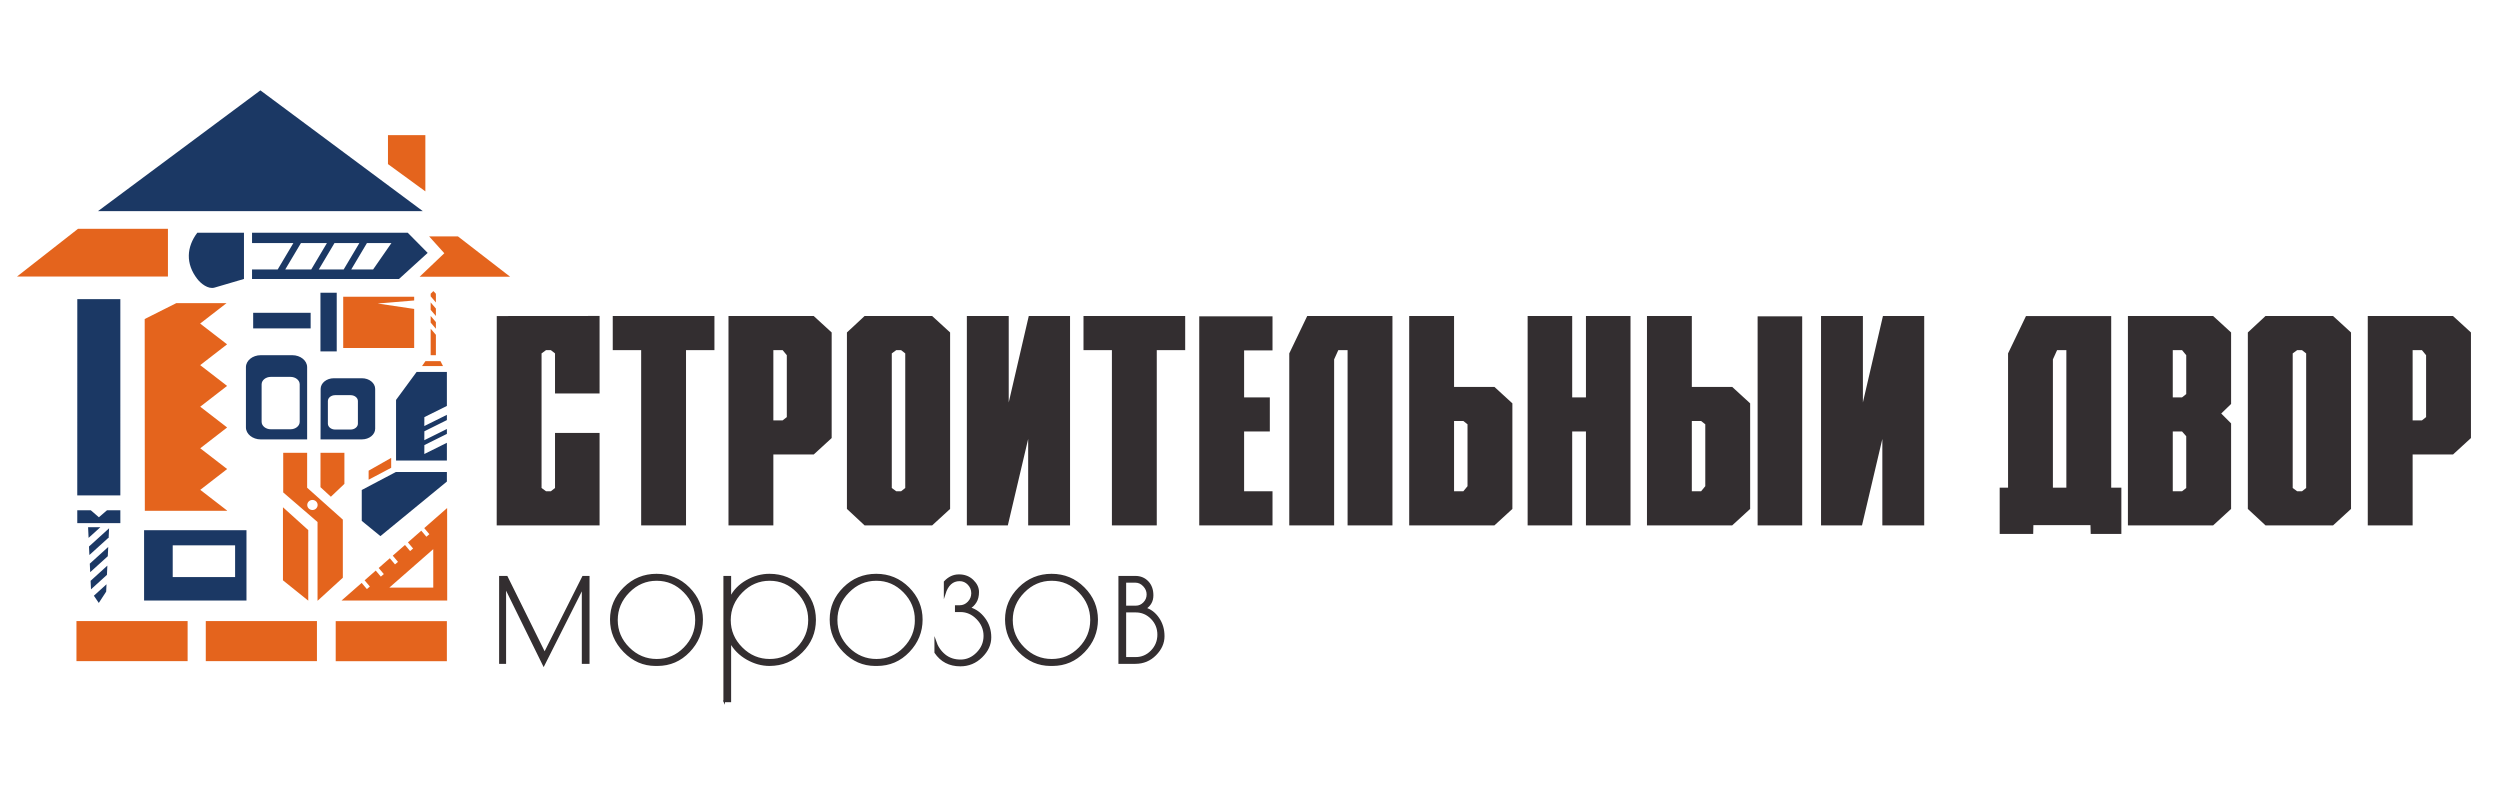 <?xml version="1.0" encoding="UTF-8"?>
<!DOCTYPE svg PUBLIC "-//W3C//DTD SVG 1.1//EN" "http://www.w3.org/Graphics/SVG/1.1/DTD/svg11.dtd">
<!-- Creator: CorelDRAW -->
<svg xmlns="http://www.w3.org/2000/svg" xml:space="preserve" width="120mm" height="39mm" version="1.1" style="shape-rendering:geometricPrecision; text-rendering:geometricPrecision; image-rendering:optimizeQuality; fill-rule:evenodd; clip-rule:evenodd"
viewBox="0 0 12000 3900"
 xmlns:xlink="http://www.w3.org/1999/xlink"
 xmlns:xodm="http://www.corel.com/coreldraw/odm/2003">
 <defs>
  <style type="text/css">
   <![CDATA[
    .str0 {stroke:#332E30;stroke-width:7.62;stroke-miterlimit:22.926}
    .fil2 {fill:#1B3864}
    .fil1 {fill:#E4641D}
    .fil0 {fill:#332E30;fill-rule:nonzero}
   ]]>
  </style>
 </defs>
 <g id="Слой_x0020_1">
  <g id="_105553158260480">
   <g>
    <path class="fil0 str0" d="M2399.6 3182.61l0 -414.39 33.16 0 181.41 366.51 184.18 -366.51 27.63 0 0 414.39 -29.47 0 0 -360.07 -186.94 371.13 -184.18 -374.81 0 363.75 -25.79 0zm532.27 -209.04c0,-58.32 21.49,-108.83 64.47,-151.49 42.97,-42.67 94.71,-64 155.17,-64 60.47,0 112.05,21.33 154.72,64 42.66,42.66 64,93.33 64,151.95 0,58.63 -20.87,109.74 -62.62,153.33 -41.75,43.59 -92.4,65.38 -151.96,65.38l-9.2 0c-57.72,0 -107.9,-21.94 -150.56,-65.83 -42.67,-43.91 -64.02,-95.01 -64.02,-153.34zm408.89 2.3c0,-51.88 -18.57,-96.84 -55.71,-134.91 -37.15,-38.06 -81.5,-57.09 -133.08,-57.09 -51.56,0 -96.23,19.19 -133.99,57.55 -37.76,38.37 -56.64,83.35 -56.64,134.91 0,51.58 18.88,96.23 56.64,133.99 37.76,37.76 82.57,56.64 134.46,56.64 51.87,0 96.23,-18.88 133.06,-56.64 36.84,-37.76 55.26,-82.57 55.26,-134.45zm135.36 390.92l0 -598.57 29.47 0 0 101.29c16.58,-33.77 42.52,-60.78 77.81,-81.05 35.31,-20.24 71.98,-30.38 110.05,-30.38 60.79,0 112.51,21.33 155.18,64 42.66,42.66 63.99,93.78 63.99,153.34 0,59.54 -21.33,110.65 -63.99,153.32 -42.67,42.67 -94.39,64 -155.18,64 -36.82,0 -72.75,-9.97 -107.73,-29.92 -35,-19.95 -61.7,-46.81 -80.13,-80.58l0 284.55 -29.47 0zm27.63 -390.46c0,51.58 18.88,96.23 56.63,133.99 37.76,37.76 82.58,56.64 134.46,56.64 51.87,0 96.23,-18.88 133.07,-56.64 36.83,-37.76 55.25,-82.57 55.25,-134.45 0,-51.88 -18.57,-96.84 -55.71,-134.91 -37.14,-38.06 -81.5,-57.09 -133.08,-57.09 -51.56,0 -96.23,19.19 -133.99,57.55 -37.75,38.37 -56.63,83.35 -56.63,134.91zm482.55 -2.76c0,-58.32 21.49,-108.83 64.46,-151.49 42.98,-42.67 94.71,-64 155.17,-64 60.48,0 112.06,21.33 154.72,64 42.67,42.66 64,93.33 64,151.95 0,58.63 -20.87,109.74 -62.62,153.33 -41.75,43.59 -92.39,65.38 -151.95,65.38l-9.21 0c-57.71,0 -107.89,-21.94 -150.56,-65.83 -42.67,-43.91 -64.01,-95.01 -64.01,-153.34zm408.88 2.3c0,-51.88 -18.57,-96.84 -55.71,-134.91 -37.15,-38.06 -81.49,-57.09 -133.07,-57.09 -51.57,0 -96.23,19.19 -133.99,57.55 -37.76,38.37 -56.64,83.35 -56.64,134.91 0,51.58 18.88,96.23 56.64,133.99 37.76,37.76 82.57,56.64 134.45,56.64 51.88,0 96.24,-18.88 133.07,-56.64 36.84,-37.76 55.25,-82.57 55.25,-134.45zm208.11 -215.03c26.39,0 48.35,8.45 65.85,25.33 17.49,16.89 26.24,35.3 26.24,55.25 0,19.95 -4.15,36.38 -12.43,49.27 -8.29,12.89 -17.96,22.11 -29.01,27.62 27.63,7.37 51.26,24.1 70.9,50.2 19.66,26.08 29.47,56.33 29.47,90.7 0,34.39 -14.27,65.54 -42.82,93.47 -28.54,27.93 -62.46,41.91 -101.76,41.91 -52.18,0 -92.39,-20.87 -120.63,-62.62l0 -55.26c9.2,27.62 24.24,50.04 45.13,67.23 20.86,17.19 46.34,25.79 76.43,25.79 30.08,0 56.63,-11.68 79.65,-35 23.03,-23.33 34.53,-50.8 34.53,-82.43 0,-31.61 -11.5,-59.23 -34.53,-82.88 -23.02,-23.63 -49.88,-35.44 -80.58,-35.44l-22.09 0 0 -24.88 18.41 0c16.58,0 30.7,-6.13 42.36,-18.41 11.67,-12.28 17.5,-26.71 17.5,-43.29 0,-16.57 -5.83,-30.99 -17.5,-43.27 -11.66,-12.28 -25.78,-18.42 -42.36,-18.42 -34.37,0 -58.32,21.79 -71.82,65.39l0 -58.03c19.64,-21.48 42.66,-32.23 69.06,-32.23zm224.7 212.73c0,-58.32 21.48,-108.83 64.46,-151.49 42.98,-42.67 94.71,-64 155.17,-64 60.48,0 112.05,21.33 154.72,64 42.67,42.66 64,93.33 64,151.95 0,58.63 -20.87,109.74 -62.62,153.33 -41.75,43.59 -92.39,65.38 -151.95,65.38l-9.21 0c-57.71,0 -107.89,-21.94 -150.56,-65.83 -42.67,-43.91 -64.01,-95.01 -64.01,-153.34zm408.88 2.3c0,-51.88 -18.57,-96.84 -55.71,-134.91 -37.15,-38.06 -81.5,-57.09 -133.07,-57.09 -51.57,0 -96.24,19.19 -134,57.55 -37.76,38.37 -56.63,83.35 -56.63,134.91 0,51.58 18.87,96.23 56.63,133.99 37.76,37.76 82.57,56.64 134.46,56.64 51.88,0 96.23,-18.88 133.06,-56.64 36.85,-37.76 55.26,-82.57 55.26,-134.45zm135.36 -207.65l77.37 0c23.94,0 43.74,8.13 59.39,24.39 15.66,16.27 23.49,37.91 23.49,64.93 0,27.01 -11.37,47.88 -34.08,62.62 24.56,7.37 45.27,23.33 62.17,47.88 16.87,24.56 25.32,53.12 25.32,85.64 0,32.55 -13.2,62.17 -39.61,88.88 -26.39,26.7 -58.63,40.05 -96.68,40.05l-77.37 0 0 -414.39zm79.2 167.59l-49.73 0 0 221.95 49.73 0c29.47,0 54.79,-10.9 75.97,-32.7 21.19,-21.8 31.78,-48.04 31.78,-78.74 0,-30.69 -10.59,-56.79 -31.78,-78.28 -21.18,-21.49 -46.5,-32.23 -75.97,-32.23zm-0.92 -142.74l-48.81 0 0 117.88 50.66 0c14.74,0 27.62,-5.68 38.68,-17.03 11.04,-11.37 16.57,-24.87 16.57,-40.53 0,-15.65 -5.83,-29.62 -17.5,-41.9 -11.66,-12.28 -24.86,-18.42 -39.6,-18.42z"/>
    <path class="fil0" d="M2664.1 1888.7l0 -192.37 -20.09 -15.8 -22.98 0 -21.53 15.8 0 646.01 21.53 15.78 22.98 0 20.09 -15.78 0 -264.15 213.9 0 0 443.74 -493.84 -0.15 0.28 -1004.77 493.53 -0.41 0.03 372.1 -213.9 0zm277.08 -208.17l0 -163.65 488.1 0 0 163.65 -136.39 0 0 841.25 -215.34 0 0 -841.25 -136.37 0zm1050.85 422.06l-86.14 78.95 -193.8 0 0 340.24 -215.34 0 0 -1004.9 409.14 0 86.14 78.95 0 506.76zm-279.94 -84.7l44.51 0 20.09 -15.79 0 -297.16 -20.09 -24.41 -44.51 0 0 337.36zm848.42 -422.06l0 847 -86.13 78.95 -324.43 0 -84.71 -78.95 0 -847 84.71 -78.95 324.43 0 86.13 78.95zm-215.33 746.51l0 -646.01 -20.09 -15.8 -22.98 0 -21.52 15.8 0 646.01 21.52 15.78 22.98 0 20.09 -15.78zm496.71 -825.46l0 414.88 96.18 -414.88 198.11 0 0 1004.9 -200.99 0 0 -414.89 -97.61 414.89 -196.68 0 0 -1004.9 200.99 0zm358.89 163.65l0 -163.65 488.1 0 0 163.65 -136.39 0 0 841.25 -215.34 0 0 -841.25 -136.37 0zm770.92 1.44l0 225.37 123.46 0 0 163.67 -123.46 0 0 287.11 136.37 0 0 163.66 -351.71 0 0 -1003.46 351.71 0 0 163.65 -136.37 0zm496.71 -1.44l-44.51 0 -20.09 44.51 0 796.74 -215.34 0 0 -825.45 86.15 -179.45 409.13 0 0 1004.9 -215.34 0 0 -841.25zm791.01 762.3l-86.14 78.95 -409.14 0 0 -1004.9 215.34 0 0 340.24 193.8 0 86.14 78.94 0 506.77zm-279.94 -84.71l44.51 0 20.09 -24.4 0 -297.17 -20.09 -15.79 -44.51 0 0 337.36zm846.98 -841.24l0 1004.9 -213.9 0 0 -450.77 -66.04 0 0 450.77 -213.89 0 0 -1004.9 213.89 0 0 390.46 66.04 0 0 -390.46 213.9 0zm574.24 925.95l-86.14 78.95 -409.13 0 0 -1004.9 215.34 0 0 340.24 193.79 0 86.14 78.94 0 506.77zm-279.93 -84.71l44.51 0 20.09 -24.4 0 -297.17 -20.09 -15.79 -44.51 0 0 337.36zm529.73 163.66l-213.9 0 0 -1003.46 213.9 0 0 1003.46zm291.43 -1004.9l0 414.88 96.18 -414.88 198.11 0 0 1004.9 -200.99 0 0 -414.89 -97.61 414.89 -196.68 0 0 -1004.9 200.99 0zm1767.34 78.95l0 343.11 -47.37 45.93 47.37 47.37 0 410.59 -86.14 78.95 -409.13 0 0 -1004.9 409.13 0 86.14 78.95zm-279.94 311.51l44.51 0 20.09 -15.78 0 -186.62 -20.09 -24.41 -44.51 0 0 226.81zm64.6 435l0 -248.36 -20.09 -22.97 -44.51 0 0 287.11 44.51 0 20.09 -15.78zm791.01 -746.51l0 847 -86.14 78.95 -324.43 0 -84.71 -78.95 0 -847 84.71 -78.95 324.43 0 86.14 78.95zm-215.34 746.51l0 -646.01 -20.09 -15.8 -22.98 0 -21.53 15.8 0 646.01 21.53 15.78 22.98 0 20.09 -15.78zm791.01 -239.75l-86.14 78.95 -193.8 0 0 340.24 -215.34 0 0 -1004.9 409.14 0 86.14 78.95 0 506.76zm-279.94 -84.7l44.51 0 20.09 -15.79 0 -297.16 -20.09 -24.41 -44.51 0 0 337.36zm-1398.07 545l-147.12 0 -1.2 -42.3 -274 0 -0.93 42.3 -160.83 0 0 -222.21 40.19 0 0 -644.35 86.1 -179.38 409 0 0 823.73 48.79 0 0 222.21zm-264.05 -222.21l0 -660.13 -44.49 0 -20.09 44.49 0 615.64 64.58 0z"/>
    <g>
     <path class="fil1" d="M1358.2 2434.87l121.45 109.57 0 338.71 -121.45 -97.67 0 -350.61zm294.94 -112.23l0 -149.27 -114.67 0c-0.11,54.52 -0.19,109.41 -0.19,165.04l49.94 45.92 64.92 -61.69zm372.6 -565.48l100.75 0 -12.24 -23.78 -72.03 0 -16.48 23.78zm41.43 -208.67l25.15 29.42 0 -31.99 -25.15 -29.41 0 31.98zm0 -61.2l25.15 29.42 0 -35.71 -25.15 -29.41 0 35.7zm0 -64.91l25.15 29.41 0 -41.88 -12.19 -12.64 -12.96 12.64 0 12.47zm-419.8 2.06l340.65 0 0 17.86 -175.14 14.61 175.14 25.97 0 187.5 -340.65 0 0 -245.94zm214.87 -775.85l179.45 0 0 270.03 -179.45 -130.93 0 -139.1zm586.52 679.85l-434.73 0 118.67 -112.86 -72.96 -81 138.24 0 250.78 193.86zm-2367.13 -1.09l724.48 0 0 -229.2 -431.55 0 -292.93 229.2zm964.67 291.84l-85.6 -66.08 85.5 -66.19 41.31 -31.98 -241.5 0.16 -151.5 76.22 0.66 920.54 394.03 0 0.84 -0.65 0 -0.56 -43.17 -33.33 -85.6 -66.08 85.5 -66.19 43.12 -33.38 0 -0.56 -43.16 -33.32 -85.61 -66.08 85.51 -66.19 43.12 -33.38 0 -0.56 -43.17 -33.33 -85.6 -66.08 85.51 -66.18 43.12 -33.38 0 -0.56 -43.17 -33.32 -85.6 -66.08 85.51 -66.19 43.12 -33.38 0 -0.56 -43.17 -33.33zm723.07 683.44l108.29 -57.28 0 -47.58 -108.29 61.53 0 43.33zm-295.12 38.46l0 -167.72 -114.87 0 0 190.26 164.8 141.99 0 378.29 121.43 -110.86 0 -278.83 -171.36 -153.13zm25.47 58.65c13.76,0 24.92,10.82 24.92,24.16 0,13.34 -11.16,24.15 -24.92,24.15 -13.75,0 -24.91,-10.81 -24.91,-24.15 0,-13.34 11.16,-24.16 24.91,-24.16zm522.45 147.52l-64.12 56.16 24.86 29.52 -14.41 12.13 -24.62 -29.24 -58.59 51.32 25.11 29.82 -14.4 12.13 -24.88 -29.54 -53.39 46.77 24.64 29.26 -14.4 12.13 -24.41 -28.98 -53.39 46.77 25.19 29.91 -14.4 12.13 -24.96 -29.63 -96.46 84.49 507.03 0.13 -0.34 -443.95 -109.89 96.26 24.72 29.35 -14.41 12.13 -24.48 -29.07zm-153.18 273.11l210.56 -184.43 0.14 184.49 -210.7 -0.06zm-1502.01 160.67l533.6 0 0 192.28 -533.6 0 0 -192.28zm620.77 0l533.59 0 0 192.28 -533.59 0 0 -192.28zm623.65 0.46l533.59 0 0 192.28 -533.59 0 0 -192.28zm480.92 -1374.38l-25.15 -29.41 0 127.3 25.15 0 0 -97.89z"/>
     <path class="fil2" d="M1249.87 433.74l389.79 289.86 389.8 289.86 -779.59 0 -779.59 0 389.79 -289.86 389.8 -289.86zm-878.99 2077.43l206.78 0 0 -61.79 -64.19 0 -0.31 0.27 -38.51 33.29 -38.52 -33.29 -0.31 -0.27 -64.94 0 0 61.79zm54.31 70.61l56.57 -51.28 -58.98 0 2.41 51.28zm98.38 -45.95l-96.43 87.4 1.92 40.87 90.58 -82.11 1.75 1.23 2.18 -47.39zm-4.12 89.56l-88.44 80.17 1.92 40.86 84.48 -76.58 2.04 -44.45zm-4.12 89.56l-80.46 72.93 1.92 40.86 76.5 -69.34 2.04 -44.45zm-4.11 89.55l-60.65 54.98 23.62 34.61 35.41 -54.3 1.62 -35.29zm703.95 -1302.95l275.9 0 0 74.68 -275.9 0 0 -74.68zm322.97 -96.59l78.15 0 0 281.66 -78.15 0 0 -281.66zm606.9 860.55l-244.8 0 -163.84 86.42 0 148.2 89.56 73.22 319.08 -261.94 0 -45.9zm-108.37 -220.47l0.26 -42.84 108.11 -53.73 0 -163.3 -145.28 0 -98.78 134.44 0 291 244.06 0 0 -85.21 -108.37 53.87 0.26 -42.84 108.11 -53.73 0 -23.56 -108.37 53.86 0.26 -42.84 108.11 -53.73 0 -25.25 -108.37 53.86zm-318.75 -11.41c0,15.5 -15.71,28.18 -34.92,28.18l-74.29 0c-19.2,0 -34.92,-12.68 -34.92,-28.18l0 -108.71c0,-15.5 15.72,-28.17 34.92,-28.17l74.29 0c19.21,0 34.92,12.67 34.92,28.17l0 108.71zm-178.83 -166.89c0,81.31 -0.25,161.55 -0.48,242.42l114.53 0 0 -0.14 84.29 0c34.88,0 63.42,-23.03 63.42,-51.18l0 -191.1c0,-28.15 -28.54,-51.18 -63.42,-51.18l-134.93 0c-34.88,0 -63.41,23.03 -63.41,51.18zm-144.78 -57.75c24.35,0 44.28,16.08 44.28,35.74l0 180.05c0,19.66 -19.93,35.74 -44.28,35.74l-94.23 0c-24.35,0 -44.28,-16.08 -44.28,-35.74l0 -180.05c0,-19.66 19.93,-35.74 44.28,-35.74l94.23 0zm-34.93 300.17l114.87 0 0 -57.45 0 -64.14 0 -225.23c0,-31.59 -32.03,-57.44 -71.18,-57.44l-151.43 0c-39.14,0 -71.17,25.85 -71.17,57.44l0 289.37c0,31.6 32.03,57.45 71.17,57.45l107.74 0zm-530.33 660.8l0 -152.28 299.43 0 0 152.28 -299.43 0zm354.04 -224.96l-491.52 0 0 337.44 491.52 0 0 -337.44zm-12.03 -1427.95c-74.68,0 -149.36,0 -224.04,0 -51.74,68.83 -56.77,148.6 0,221.96 16.74,21.65 52.01,50.49 82.86,41.43l141.18 -41.43 0 -221.96zm707.78 49.65l-87.82 126.6 -104.97 0 75.24 -126.6 117.55 0zm-509.56 126.6l75.24 -126.6 124.73 0 -75.23 126.6 -124.74 0zm38.95 -126.6l-75.24 126.6 -123.19 0 -0.01 45.8 705.37 0 137.72 -125.21 -95.77 -96.84 -747.26 0 -0.01 49.65 198.39 0zm122.08 126.6l75.23 -126.6 119.46 0 -75.24 126.6 -119.45 0zm-952.65 1084.7l0.03 -942.28 -206.64 0c0,293.12 -0.18,649.43 -0.18,942.3 0,0 206.79,-0.02 206.79,-0.02z"/>
    </g>
   </g>
  </g>
 </g>
</svg>
